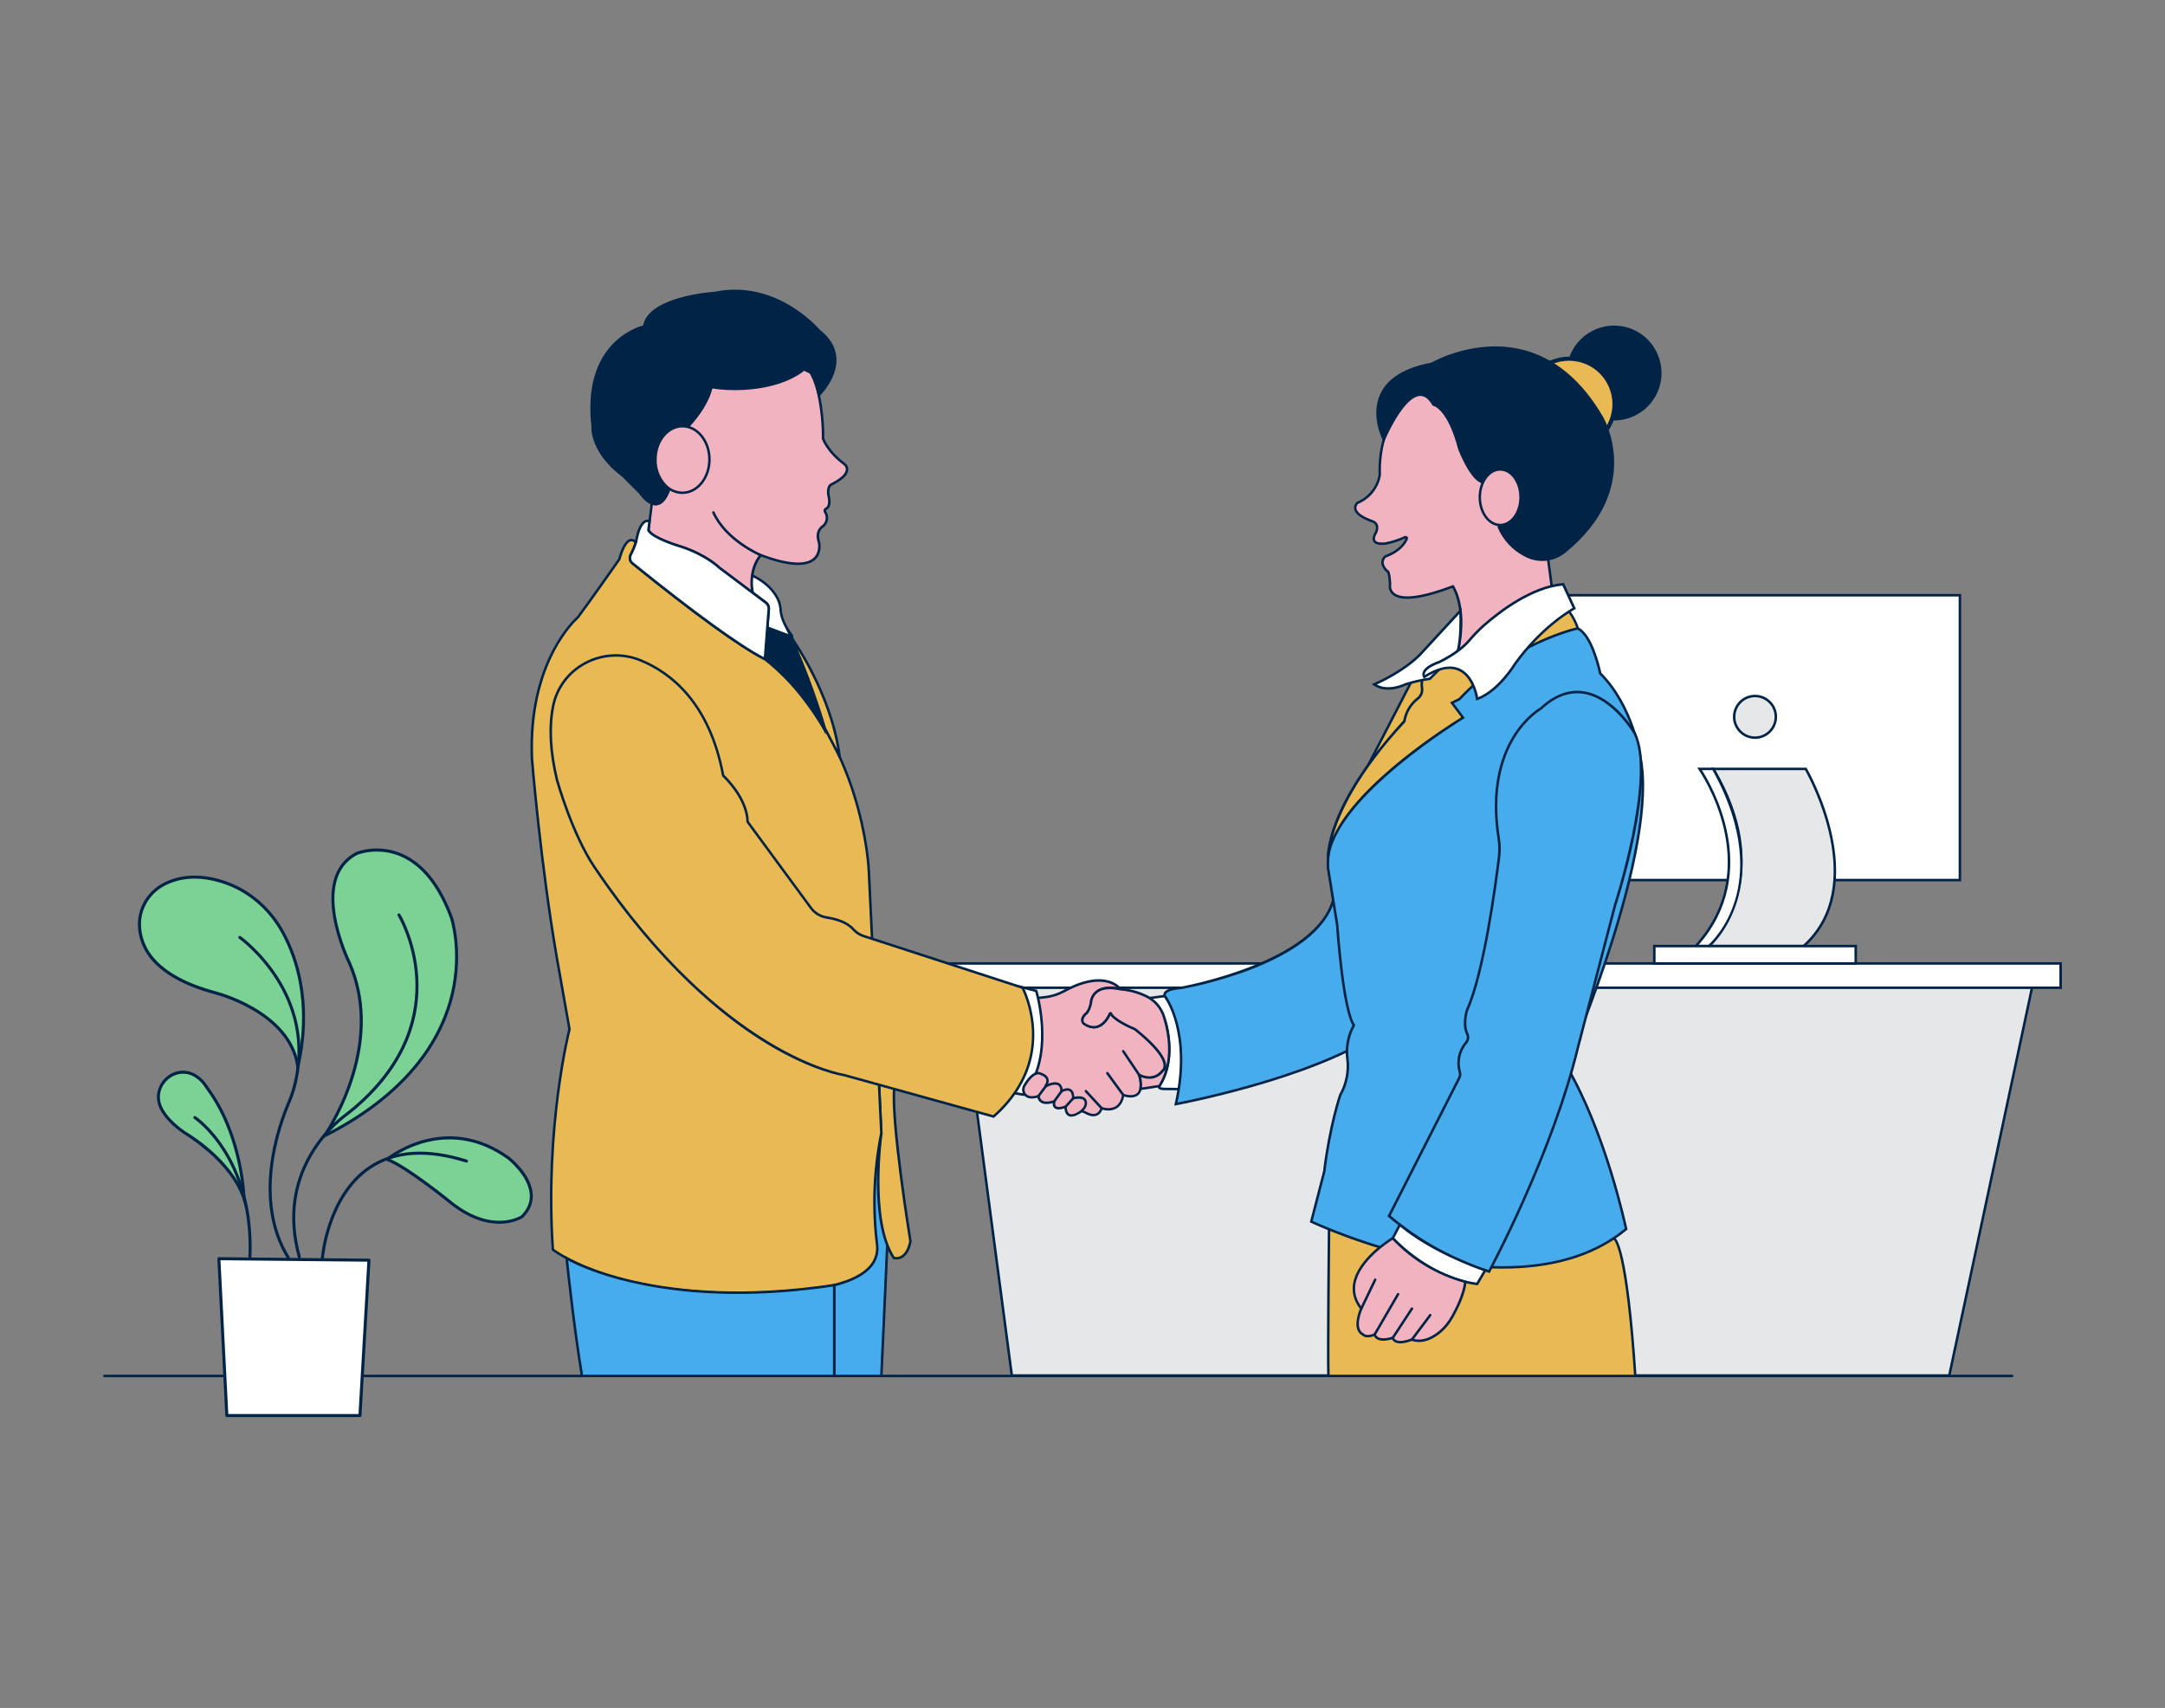 <?xml version="1.0" encoding="UTF-8"?>
<svg xmlns="http://www.w3.org/2000/svg" id="a" width="865.76" height="682.89" viewBox="0 0 865.76 682.89">
  <rect x="0" y="0" width="865.76" height="682.89" fill="#808080" stroke="none"/>
  <g>
    <circle cx="645.45" cy="149.14" r="18.16" fill="#002346"></circle>
    <path d="M627.34,143.51c3.1-9.99,13.76-15.59,23.75-12.48s15.59,13.76,12.48,23.75c-3.1,9.99-13.76,15.59-23.75,12.48-9.99-3.11-15.59-13.76-12.48-23.75Zm34.68,10.78c2.84-9.14-2.28-18.88-11.42-21.72-9.14-2.84-18.88,2.28-21.72,11.42s2.28,18.88,11.42,21.72c9.14,2.84,18.88-2.28,21.72-11.42Z" fill="#002346"></path>
  </g>
  <g>
    <circle cx="627.45" cy="161.58" r="18.16" transform="translate(203 651.11) rotate(-63.51)" fill="#e9b953"></circle>
    <path d="M609.34,155.95c3.1-9.99,13.76-15.59,23.75-12.48,9.99,3.11,15.59,13.76,12.48,23.75-3.11,9.99-13.76,15.59-23.75,12.48-9.99-3.11-15.59-13.76-12.48-23.75Zm34.68,10.78c2.84-9.14-2.28-18.88-11.42-21.72-9.14-2.84-18.88,2.28-21.72,11.42-2.84,9.14,2.28,18.88,11.42,21.72s18.88-2.28,21.72-11.42Z" fill="#002346"></path>
  </g>
  <g>
    <g opacity=".1">
      <path d="M626.81,186.44c-2.89,3.82-7.68,6-12.37,6.41-.67,.05-1.33,.07-2,.06,5.28-.89,10.24-3.12,14.41-6.47h-.04Z"></path>
    </g>
    <g opacity=".1">
      <path d="M626.87,197.73c-3.13,2.76-7.57,3.73-11.65,3.62,4-1,7.95-1.83,11.65-3.62Z"></path>
    </g>
    <g>
      <polygon points="383.49 390.07 404.62 549.97 779.48 549.97 813.61 390.07 383.49 390.07" fill="#e6e7e8"></polygon>
      <path d="M779.89,550.47H404.18l-21.26-160.9h431.31l-34.34,160.9Zm-374.83-1h374.02l33.92-158.9H384.06l21,158.9Z" fill="#002346"></path>
    </g>
    <g>
      <rect x="372.68" y="385.21" width="451.35" height="9.72" fill="#fff"></rect>
      <path d="M824.53,395.43H372.18v-10.72h452.35v10.72Zm-451.35-1h450.35v-8.72H373.18v8.72Z" fill="#002346"></path>
    </g>
    <g>
      <rect x="619.87" y="238" width="163.87" height="113.88" fill="#fff"></rect>
      <path d="M784.24,352.38h-164.87v-114.88h164.87v114.88Zm-163.87-1h162.87v-112.88h-162.87v112.88Z" fill="#002346"></path>
    </g>
    <g>
      <circle cx="701.81" cy="286.61" r="8.33" fill="#e6e7e8"></circle>
      <path d="M701.81,295.44c-4.87,0-8.83-3.96-8.83-8.83s3.96-8.83,8.83-8.83,8.83,3.96,8.83,8.83-3.96,8.83-8.83,8.83Zm0-16.66c-4.32,0-7.83,3.51-7.83,7.83s3.51,7.83,7.83,7.83,7.83-3.51,7.83-7.83-3.51-7.83-7.83-7.83Z" fill="#002346"></path>
    </g>
    <g>
      <path d="M685.12,307.44h37s26.93,45.83-.85,70.83h-37.84s28.1-26.39,1.69-70.83Z" fill="#e6e7e8"></path>
      <path d="M721.46,378.77h-39.29l.92-.86c.28-.26,27.49-26.65,1.6-70.21l-.45-.76h38.16l.15,.25c.27,.46,26.82,46.47-.95,71.46l-.14,.13Zm-36.87-1h36.48c25.88-23.53,2.8-66.18,.75-69.83h-35.83c22.99,39.43,3.04,64.92-1.4,69.83Z" fill="#002346"></path>
    </g>
    <g>
      <path d="M685.12,307.44h-5.47s27.63,38.88-1.5,70.83h5.25s28.13-23.61,1.72-70.83Z" fill="#fff"></path>
      <path d="M683.58,378.77h-6.56l.76-.84c28.52-31.28,1.74-69.82,1.46-70.2l-.56-.79h6.73l.14,.26c26.31,47.04-1.55,71.22-1.83,71.46l-.14,.12Zm-4.31-1h3.94c.98-.88,7.14-6.75,10.49-17.42,3.34-10.63,4.51-28.34-8.88-52.41h-4.24c3.65,5.66,24.32,40.62-1.31,69.83Z" fill="#002346"></path>
    </g>
    <g>
      <rect x="661.54" y="378.27" width="80.55" height="6.94" fill="#fff"></rect>
      <path d="M742.59,385.71h-81.55v-7.94h81.55v7.94Zm-80.55-1h79.55v-5.94h-79.55v5.94Z" fill="#002346"></path>
    </g>
    <g>
      <path d="M463.63,434.23c-.86,1.3,2.41,1.15,2.41,1.15l6.1,.07c5.18-22.66-6.34-37.21-6.34-37.21l-7,.92s8.26,2.13,8.76,19.76c0,0,.56,8.53-3.93,15.31Z" fill="#fff"></path>
      <path d="M472.54,435.96l-6.5-.08c-.71,.03-2.46,.02-2.93-.8-.11-.19-.24-.59,.11-1.12h0c3.79-5.72,3.91-12.72,3.87-14.53h0v-.49c-.5-16.97-8.32-19.27-8.4-19.29l-2.43-.65,9.77-1.28,.18,.22c.12,.15,11.61,15,6.44,37.63l-.09,.39Zm-6.52-1.07l5.72,.06c4.51-20.43-4.79-34.27-6.17-36.17l-5.04,.66c2.53,1.59,7.15,6.3,7.53,19.47h-.02c.14,1.44,.13,9.37-3.99,15.6h0c-.06,.08-.06,.12-.06,.12,.14,.14,1.13,.28,2.03,.25Z" fill="#002346"></path>
    </g>
    <g>
      <path d="M531.23,550.6c-.29-10,.24-59.12,.24-59.12l56.59-16.4,57.24,20s5,0,8.68,55.55" fill="#e9b953"></path>
      <path d="M653.48,550.66c-3.36-50.65-7.82-54.79-8.27-55.08l-.08-.03-57.09-19.95-56.08,16.25c-.05,4.56-.51,49.31-.24,58.73l-1,.03c-.29-9.9,.24-58.65,.24-59.14v-.37s57.1-16.55,57.1-16.55l57.36,20.04c1.18,.31,5.66,4.98,9.04,56l-1,.07Z" fill="#002346"></path>
    </g>
    <g>
      <polygon points="564.17 272.96 547.04 306.1 561.6 288.41 574.44 275.26 569.54 270.65 564.81 270.65 564.17 272.96" fill="#e9b953"></polygon>
      <path d="M544.44,310.05l19.27-37.28,.73-2.63h5.31l5.42,5.1-13.2,13.51-17.52,21.29Zm20.76-38.9l-.58,2.04-14.97,28.96,11.57-14.05,12.51-12.82-4.38-4.13h-4.15Z" fill="#002346"></path>
    </g>
    <g>
      <path d="M464.91,428.13c-3.92,5-9.4,1.66-9.4,1.66,.62,1.79,.82,3.71,.57,5.59-1,4.66-6.91,2.43-6.91,2.43-1.34,8-8.62,5.29-8.62,5.29-1.66,5-6.65,1.65-6.65,1.65l-23.25-9.13c10-17.45,4-36.56,4-36.56l3.15-.35c2.69-.29,5.3-1.11,7.68-2.41,15.89-8.75,21.94-1.41,21.94-1.41,.23,.19,.47,.38,.69,.58-11.83-2.58-11.87,5.54-11.87,5.54-.74,3.7-2.22,4.44-2.22,4.44-2.22,2.23-.74,3.71-.74,3.71,6.23,4.36,9.65-1.87,10.58-4,.04-.1,.16-.15,.26-.11,.05,.02,.09,.06,.11,.11,1.07,2.75,9.64,6.29,9.64,6.29,16.61,13.38,11.04,16.68,11.04,16.68Z" fill="#f2b3c1"></path>
      <path d="M437.25,446.34c-1.69,0-3.27-.96-3.57-1.15l-23.73-9.32,.28-.49c9.78-17.07,4.02-35.98,3.96-36.17l-.18-.57,3.74-.42c2.64-.29,5.17-1.08,7.5-2.35,16.06-8.84,22.3-1.6,22.55-1.29l.1,.07c.18,.15,.37,.3,.54,.46l1.36,1.23-1.79-.39c-4.15-.91-7.25-.58-9.2,.98-2.03,1.62-2.08,4.06-2.08,4.09-.7,3.55-2.03,4.6-2.41,4.83-1.73,1.77-.8,2.86-.69,2.97,1.74,1.21,3.45,1.63,4.99,1.2,2.65-.75,4.23-3.78,4.78-5.05,.07-.16,.2-.29,.37-.37,.17-.07,.36-.07,.53,0,.17,.07,.31,.21,.38,.38,.82,2.1,7.04,5.06,9.37,6.02l.12,.07c10.32,8.31,12.28,12.92,12.11,15.32-.09,1.29-.78,1.92-1.04,2.1-3.08,3.87-7.09,2.95-8.96,2.21,.39,1.54,.48,3.16,.27,4.74-.29,1.34-.94,2.28-1.96,2.83-1.73,.94-4.02,.47-5.06,.17-.49,2.27-1.52,3.88-3.07,4.78-2.13,1.23-4.61,.76-5.62,.48-.51,1.26-1.3,2.08-2.35,2.43-.41,.14-.84,.2-1.25,.2Zm-25.89-10.97l22.82,8.97s2.24,1.47,4.01,.87c.86-.29,1.5-1.06,1.9-2.26l.16-.48,.48,.18s2.97,1.07,5.27-.26c1.41-.82,2.32-2.38,2.7-4.65l.1-.59,.56,.21s2.94,1.08,4.8,.06c.76-.42,1.24-1.12,1.46-2.14,.23-1.76,.04-3.61-.55-5.33l-.45-1.29,1.17,.71c.21,.13,5.16,3.04,8.76-1.54l.13-.12s.6-.42,.66-1.44c.1-1.77-1.3-6-11.69-14.39-1.09-.45-7.79-3.32-9.55-5.99-.78,1.59-2.46,4.31-5.17,5.07-1.84,.52-3.83,.05-5.89-1.4-.08-.07-1.86-1.91,.67-4.46l.13-.09s1.29-.75,1.96-4.1c0-.02,.03-2.83,2.42-4.74,1.89-1.52,4.67-2.02,8.26-1.5-1.93-1.51-8.21-4.83-20.72,2.06-2.45,1.33-5.09,2.17-7.86,2.47l-2.57,.29c.88,3.3,4.74,20.27-3.92,35.88Zm32.96-30.02s0,0,0,.01c0,0,0,0,0-.01Z" fill="#002346"></path>
    </g>
    <g>
      <path d="M463.63,434.23l-7.51,1.15c.25-1.88,.05-3.8-.57-5.59,0,0,5.48,3.33,9.4-1.66,0,0,5.57-3.32-11.06-16.62,0,0-8.57-3.54-9.64-6.29-.04-.1-.16-.15-.26-.11-.05,.02-.09,.06-.11,.11-.92,2.08-4.34,8.32-10.58,4,0,0-1.48-1.48,.74-3.71,0,0,1.48-.74,2.22-4.44,0,0,0-8.12,11.87-5.54h0c3.68,.29,7.26,1.29,10.56,2.94,3.23,1.65,5.66,4.54,6.74,8,2,6.25,4.32,17.98-1.8,27.76Z" fill="#f2b3c1"></path>
      <path d="M455.55,435.96l.09-.65c.24-1.8,.05-3.65-.55-5.36l-.45-1.29,1.17,.7c.21,.13,5.16,3.04,8.76-1.54l.14-.12s.6-.4,.65-1.45c.09-1.77-1.31-5.99-11.71-14.32-1.08-.45-7.8-3.33-9.56-5.99-.78,1.58-2.47,4.29-5.18,5.05-1.84,.51-3.82,.06-5.88-1.37-.09-.08-1.87-1.91,.67-4.46l.13-.09s1.29-.75,1.96-4.1c0-.02,.02-2.82,2.4-4.74,2.19-1.76,5.57-2.16,10.06-1.19,3.69,.29,7.31,1.29,10.68,2.98,3.33,1.7,5.88,4.72,6.99,8.29,1.99,6.23,4.4,18.17-1.85,28.17l-.12,.19-8.38,1.28Zm.79-5.26c.33,1.33,.45,2.73,.34,4.1l6.66-1.02c1.23-2.01,2.11-4.11,2.7-6.22-.25,.52-.58,.81-.74,.93-3.08,3.87-7.09,2.94-8.96,2.21Zm-12.27-26.09c.27,0,.53,.16,.64,.43,.82,2.1,7.04,5.06,9.37,6.02l.12,.07c10.33,8.26,12.3,12.85,12.13,15.25,0,0,0,.02,0,.03,1.77-7.6,.09-15.24-1.37-19.78-1.03-3.32-3.4-6.13-6.5-7.71-3.25-1.63-6.74-2.6-10.38-2.89-4.24-.92-7.34-.59-9.29,.97-2.01,1.61-2.05,4.05-2.05,4.08-.7,3.55-2.03,4.6-2.41,4.83-1.73,1.77-.8,2.86-.69,2.97,1.74,1.19,3.44,1.61,4.98,1.17,2.65-.75,4.23-3.77,4.79-5.03,.07-.16,.2-.29,.37-.36,.09-.04,.17-.05,.26-.05Zm.27,.8s0,0,0,.01c0,0,0,0,0-.01Z" fill="#002346"></path>
    </g>
    <g>
      <path d="M409.19,437.67l-4.45-.74c13.64-20.28,3.91-41.54,3.51-42.32l6.12,1.59s8.12,26.19-5.18,41.47Z" fill="#fff"></path>
      <path d="M409.39,438.21l-5.49-.91,.43-.64c13.75-20.45,3.59-41.61,3.48-41.81l-.51-.99,7.47,1.94,.08,.27c.08,.26,8.05,26.63-5.28,41.95l-.18,.21Zm-3.8-1.65l3.41,.57c12.01-14.11,5.76-37.75,4.98-40.52l-4.85-1.26c1.81,4.4,8.26,23.01-3.54,41.21Z" fill="#002346"></path>
    </g>
    <g>
      <polyline points="352.43 550.5 354.81 497.77 357.62 495.23 352.9 453.23 333.6 513.83 333.6 549.94" fill="#46acec"></polyline>
      <polygon points="352.93 550.52 351.93 550.48 354.32 497.54 357.1 495.03 352.67 455.62 334.1 513.91 334.1 549.94 333.1 549.94 333.13 513.68 353.14 450.84 358.15 495.43 355.3 498 352.93 550.52" fill="#002346"></polygon>
    </g>
    <g>
      <path d="M352.43,453.07s-5,34.92,5,49.88c0,0,5,1.66,6.65-6.65,0,0-7.9-48.57-6.44-61.69l-6.16-1.66,.95,20.12Z" fill="#e9b953"></path>
      <path d="M358.46,503.59c-.69,0-1.15-.15-1.19-.16l-.16-.05-.1-.14c-9.9-14.81-5.37-48.18-5.09-50.18l-.98-20.76,7.24,1.95-.05,.43c-1.44,12.9,6.36,61.07,6.44,61.55v.09s0,.09,0,.09c-.65,3.29-1.9,5.48-3.7,6.53-.89,.52-1.75,.65-2.41,.65Zm-.72-1.07c.39,.08,1.48,.22,2.64-.46,1.52-.9,2.59-2.84,3.19-5.77-.48-2.97-7.71-47.87-6.47-61.31l-5.09-1.37,.92,19.48v.05c-.06,.35-4.83,34.66,4.81,49.37Z" fill="#002346"></path>
    </g>
    <g>
      <path d="M306.82,251.24l.59-7.68c.08-1.03-.37-2.02-1.2-2.64l-5.32-4-1.32-7.38c6.94,3,10.08,7.13,11.48,10,.67,1.42,1.05,2.96,1.12,4.53,.3,4.07,3,8.16,4.48,10.05,.11,.15,.07,.35-.07,.46-.09,.07-.21,.08-.32,.04-3.63-1.55-9.44-3.38-9.44-3.38Z" fill="#fff"></path>
      <path d="M316.39,255.14c-.1,0-.21-.02-.31-.06-3.58-1.53-9.35-3.35-9.4-3.37l-.38-.12,.62-8.08c.07-.86-.31-1.68-1-2.2l-5.48-4.12-1.52-8.49,.85,.37c7.05,3.05,10.27,7.25,11.73,10.24,.7,1.5,1.09,3.08,1.17,4.73,.32,4.28,3.43,8.56,4.37,9.76,.28,.38,.2,.9-.17,1.17-.15,.1-.32,.16-.49,.16Zm-9.03-4.26c1.27,.41,5.46,1.78,8.52,3.03-1.25-1.7-3.89-5.72-4.19-9.81-.07-1.52-.43-2.99-1.07-4.36-1.32-2.71-4.19-6.48-10.37-9.37l1.12,6.25,5.16,3.88c.97,.72,1.49,1.87,1.4,3.08l-.56,7.29Z" fill="#002346"></path>
    </g>
    <g>
      <path d="M332.48,193.7s-2.08,.72-1,5.34c0,0,.78,3.5-1.2,4.42-.42,.19-.6,.68-.41,1.1,.01,.03,.03,.05,.04,.08,1.23,1.81,.92,4.25-.73,5.69,0,0-3.33,1.66-1.66,6.65,0,0,3.33,15-23.28,5,0,0-5,5-3.32,15l-13.31-10s-5-5-15-8.31c0,0-11.63-3.33-13.3-6.65l.45-3.61,.87-6.85v-.3c2.45,1,5.34,0,7.5-7.35-2.54-2.77-3.91-6.41-3.84-10.16,0-7.35,4.84-13.29,10.81-13.29,19.42-21.44,4.85-33.16-1.55-36.9-.32-.2-.42-.61-.23-.93,.13-.21,.37-.34,.62-.33,4.4,.2,12.74,.89,18.62,3.23,0,0,9.05,4.53,15,4.25h.44l.61-.08c1.66-.24,3.35,.29,4.58,1.43h0l.69,.62,.46,.41,.74,.65,1,.86c.31,.24,.62,.5,.93,.75l.66,.52c.51,.4,1.02,.78,1.53,1.14l.71,.51c.25,.17,.5,.34,.76,.49s.48,.32,.72,.46,.72,.42,1.06,.59c.38,.2,.77,.38,1.17,.54,.16,.07,.32,.13,.48,.18h0v.07c.35,.51,2,3.15,3.28,9,1.21,5.75,1.79,11.61,1.74,17.49,0,0,1.67,5,8.32,10,.03-.02,5.01,3.3-4.96,8.29Z" fill="#f2b3c1"></path>
      <path d="M301.61,238.11l-14.29-10.74c-.1-.09-5.1-5.01-14.86-8.24-.46-.13-11.84-3.42-13.58-6.9l-.07-.13,1.34-10.61v-.97s.67,.28,.67,.28c.96,.39,1.82,.39,2.64,0,1.62-.78,3-3.05,4.13-6.76-2.52-2.84-3.86-6.49-3.78-10.29,0-7.5,4.95-13.62,11.08-13.77,7.17-7.96,10.29-15.33,9.28-21.9-1.14-7.41-7.29-12.01-10.85-14.09-.27-.17-.46-.42-.54-.73s-.03-.62,.14-.89c.22-.37,.63-.58,1.06-.56,4.46,.2,12.83,.9,18.78,3.26,.13,.06,9.05,4.5,14.8,4.22h.46s.55-.08,.55-.08c1.81-.26,3.63,.31,4.98,1.56l2.88,2.53c.19,.15,.4,.32,.61,.49l.97,.77c.5,.4,1,.77,1.51,1.12l.71,.51c.23,.16,.47,.32,.72,.46,.15,.08,.28,.17,.41,.26,.1,.07,.2,.14,.31,.2,.26,.15,.71,.41,1.03,.57,.37,.19,.75,.37,1.13,.52,.15,.07,.3,.12,.44,.17l.35,.11v.28c.48,.74,2.05,3.46,3.27,9.04,1.21,5.75,1.8,11.64,1.75,17.51,.24,.62,2.11,5.16,8.09,9.67,.35,.2,1.52,1.17,1.5,2.73-.03,2.11-2.22,4.27-6.5,6.42l-.05,.02c-.07,.03-1.62,.78-.69,4.77,.04,.16,.84,3.9-1.47,4.98-.09,.04-.15,.11-.18,.19s-.03,.18,0,.26c1.37,2.02,1.02,4.74-.81,6.35l-.1,.07c-.12,.06-2.92,1.56-1.41,6.05,.05,.23,.94,4.41-2.11,7.06-3.56,3.09-10.8,2.65-21.49-1.33-.9,1.08-4.4,5.9-2.98,14.34l.2,1.21Zm-41.79-26.19c1.5,2.54,9.8,5.38,12.93,6.27,10.02,3.31,15,8.23,15.21,8.43l12.3,9.24c-1.14-9.34,3.43-14.04,3.63-14.24l.22-.22,.3,.11c13.08,4.91,18.53,3.6,20.81,1.63,2.61-2.26,1.83-6.03,1.82-6.07-1.64-4.88,1.35-6.87,1.85-7.16,1.42-1.28,1.69-3.42,.61-5.01l-.08-.16c-.15-.32-.16-.68-.03-1.01,.12-.33,.37-.59,.69-.74,1.57-.73,.93-3.83,.92-3.87-1.1-4.69,.94-5.75,1.28-5.89,4.82-2.41,5.89-4.31,5.94-5.48,.04-.88-.5-1.5-.81-1.77l-.26-.2c-6.7-5.03-8.42-10.03-8.49-10.24l-.03-.08v-.08c.05-5.83-.53-11.68-1.73-17.38-1.23-5.64-2.8-8.22-3.17-8.78-.1-.04-.2-.08-.3-.12-.4-.16-.81-.35-1.2-.56-.33-.16-.8-.44-1.05-.59-.15-.09-.26-.16-.38-.24-.11-.08-.23-.16-.36-.23-.27-.16-.53-.33-.79-.51l-.72-.52c-.52-.36-1.03-.75-1.55-1.15l-.98-.78c-.2-.17-.41-.33-.61-.49l-2.92-2.56c-1.14-1.05-2.66-1.52-4.18-1.31l-.62,.08h-.5c-5.99,.25-14.85-4.11-15.22-4.3-5.78-2.3-14.02-2.98-18.42-3.18-.07,0-.14,.03-.17,.09-.05,.08-.01,.21,.06,.26,3.71,2.17,10.12,6.97,11.32,14.78,1.07,6.92-2.18,14.61-9.66,22.87l-.15,.16h-.22c-5.69,0-10.32,5.74-10.32,12.8-.07,3.66,1.25,7.14,3.71,9.83l.19,.2-.08,.27c-1.22,4.14-2.81,6.71-4.72,7.63-.88,.42-1.82,.51-2.81,.24l-1.26,10Z" fill="#002346"></path>
    </g>
    <path d="M310.86,138.83s.94,.94,2.37,2.24c-1.23-1.14-2.92-1.67-4.58-1.43,.79-.11,1.54-.39,2.21-.81Z" fill="#f9b499"></path>
    <g>
      <path d="M350.77,497.96c1.66,18.29-36.58,18.29-36.58,18.29-66.51,5-93.11-16.63-93.11-16.63-3.32-49.87,6.65-88.12,6.65-88.12l-5-28.26c-6.65-38.24-10-79.81-10-79.81-1.66-39.9,18.29-56.53,18.29-56.53,5-6.65,16.62-23.27,16.62-23.27,3.33-11.64,6.65-6.65,6.65-6.65-.56,1.66-1.25,3.27-2.06,4.82-.63,1.14-.36,2.57,.65,3.39,7.93,6.47,38.56,31.14,53,38.34,39.9,31.59,41.56,84.79,41.56,84.79l5,104.75c-2.99,14.77-3.55,29.94-1.67,44.89Z" fill="#e9b953"></path>
      <path d="M294.98,517.49c-52.05,0-73.97-17.29-74.21-17.48l-.17-.14v-.22c-3.22-48.09,6.05-85.88,6.62-88.17l-4.98-28.15c-6.58-37.83-9.97-79.44-10.01-79.86-1.61-38.76,17.33-55.96,18.42-56.91,4.79-6.38,15.71-21.98,16.53-23.14,1.46-5.07,3.09-7.68,4.97-7.97,1.54-.23,2.51,1.2,2.55,1.26l.14,.21-.08,.23c-.57,1.67-1.27,3.32-2.09,4.89-.52,.94-.3,2.1,.52,2.77,6.26,5.11,38.24,30.97,52.91,38.28l.09,.06c39.62,31.37,41.73,84.63,41.75,85.17l5,104.8v.06c-2.99,14.75-3.55,29.8-1.68,44.73v.02c.31,3.44-.72,6.5-3.08,9.08-8.81,9.64-32.97,9.75-33.99,9.75-6.81,.51-13.22,.74-19.21,.74Zm-73.41-18.13c2.38,1.79,29.78,21.12,92.59,16.39,.28,0,24.78-.11,33.29-9.43,2.16-2.37,3.11-5.16,2.83-8.31-1.89-15.02-1.33-30.15,1.66-44.98l-5-104.69c-.02-.54-2.12-53.31-41.33-84.39-14.41-7.2-44.24-31.19-53.05-38.38-1.2-.98-1.52-2.67-.77-4.02,.74-1.43,1.4-2.94,1.93-4.48-.24-.27-.77-.74-1.42-.64-.82,.13-2.44,1.26-4.18,7.34l-.07,.15c-.12,.17-11.68,16.7-16.63,23.28l-.08,.08c-.2,.17-19.74,16.96-18.11,56.13,.03,.4,3.42,41.97,9.99,79.75l5.02,28.37-.03,.11c-.1,.38-9.88,38.63-6.65,87.74Z" fill="#002346"></path>
    </g>
    <g>
      <path d="M406.12,436.51c-2.5,3.67-5.47,7.01-8.83,9.91l-59.82-16.59s-48.22-6.65-99.76-83.13c-9.08-13.47-15-34.91-15-34.91-3-12.47-3-22.1-1.53-29.46,3.13-15.72,20.19-24.4,35-18.29,12.71,5.22,27.67,17.49,33,46.08,0,0,9.56,8.7,9.78,18.48l25.27,34.36c1.52,2.09,3.8,3.48,6.35,3.89,3.31,.5,8,1.73,10.64,4.73,1.13,1.27,2.59,2.21,4.21,2.72l63.46,20.62h0c.48,.76,10.89,21.31-2.77,41.59Z" fill="#e9b953"></path>
      <path d="M397.42,446.97l-.26-.07-59.82-16.59c-.06,0-12.3-1.79-30.68-12.94-16.92-10.26-42.69-30.81-69.36-70.39-9.02-13.38-15.01-34.84-15.07-35.06-2.71-11.26-3.23-21.24-1.54-29.69,1.49-7.48,6.25-13.86,13.06-17.51,7.02-3.76,15.27-4.18,22.62-1.14,12.15,4.99,27.77,17.07,33.27,46.29,1.18,1.1,9.51,9.25,9.81,18.56l25.18,34.23c1.45,1.99,3.59,3.3,6.03,3.69,3.49,.53,8.22,1.8,10.94,4.89,1.07,1.2,2.45,2.09,3.98,2.57l63.64,20.68,.1,.15c.12,.2,11.26,21.29-2.78,42.14h0c-2.52,3.71-5.52,7.08-8.92,10.01l-.2,.17Zm-151.15-184.4c-4.15,0-8.28,1.02-12.04,3.03-6.55,3.5-11.12,9.64-12.55,16.83-1.66,8.3-1.15,18.14,1.53,29.25,.05,.2,6,21.5,14.93,34.75,50.83,75.42,98.93,82.85,99.41,82.91l59.63,16.53c3.25-2.83,6.12-6.07,8.54-9.64h0c13.09-19.43,3.8-39.01,2.84-40.9l-63.27-20.56c-1.71-.54-3.24-1.53-4.43-2.86-2.52-2.87-7.02-4.07-10.34-4.57-2.7-.43-5.07-1.88-6.68-4.09l-25.36-34.49v-.16c-.22-9.45-9.53-18.04-9.62-18.12l-.12-.11-.03-.17c-5.39-28.89-20.75-40.8-32.7-45.71-3.13-1.29-6.43-1.93-9.72-1.93Z" fill="#002346"></path>
    </g>
    <g>
      <path d="M306.02,263.32l1.16-12.27,9.37,3.56s12.1,27.8,12.93,36.77c0,0-8.71-16.15-23.46-28.06Z" fill="#002346"></path>
      <path d="M330.21,293.76l-1.16-2.16c-.09-.16-8.84-16.2-23.33-27.9l-.21-.17,1.25-13.19,10.18,3.87,.08,.19c.5,1.14,12.15,27.98,12.97,36.92l.23,2.44Zm-23.66-30.67c11.22,9.12,19,20.78,22,25.69-2.22-10.14-11.39-31.53-12.37-33.79l-8.56-3.25-1.07,11.35Z" fill="#002346"></path>
    </g>
    <g>
      <path d="M316.25,254.63s16.13,21.88,19.5,47.81l-5.91-11.28c-3.73-12.46-8.27-24.66-13.59-36.53Z" fill="#e9b953"></path>
      <path d="M336.61,305.15l-7.21-13.76c-3.74-12.48-8.31-24.75-13.6-36.56l-1.91-4.25,2.77,3.75c.16,.22,16.25,22.28,19.59,48.04l.36,2.78Zm-17.58-45.42c4.34,10.2,8.13,20.69,11.29,31.28l4.5,8.57c-2.9-17.23-11.19-32.43-15.79-39.86Z" fill="#002346"></path>
    </g>
    <g>
      <path d="M333.6,550.53v-36.7c-72,10.89-107-10.74-107-10.74,0,0,2.81,27.12,6.14,47.08" fill="#46acec"></path>
      <path d="M334.1,550.53h-1v-36.12c-14.13,2.11-26.86,2.95-38.18,2.95-40.66,0-63.17-10.91-67.72-13.36,.53,5.01,3.1,28.48,6.03,46.09l-.99,.16c-3.29-19.75-6.12-46.84-6.14-47.11l-.1-1.01,.86,.53c.35,.21,35.71,21.4,106.66,10.67l.57-.09v37.28Z" fill="#002346"></path>
    </g>
    <g>
      <path d="M433,443.67l-.92,.88c-6.32,4.21-5.95-2.06-5.95-2.06-5.94,2.15-4.55-2.14-4.55-2.14-6.32,2.1-6.32-2.1-6.32-2.1-3.15,1.05-4.72,.27-5.5-.78-.74-1.1-.74-2.53,0-3.63,1.26-2.12,4.17-5.99,6.67-4.39,0,0,4.1,1.16,1.71,4.69,0,.06,0,.16,.1,.13,1.26-.66,6.26-2.87,6.26,2.02,0,0,4.68-2.81,4.68,2.81,0,0,5.06-1.43,5.06,1.97-.04,.99-.49,1.93-1.23,2.59Z" fill="#f2b3c1"></path>
      <path d="M428.45,446.5c-.48,0-.91-.11-1.29-.32-1.15-.66-1.44-2.12-1.51-3-1.97,.62-3.31,.55-4.09-.2-.57-.55-.65-1.33-.61-1.92-2.15,.59-3.79,.49-4.89-.31-.77-.56-1.08-1.32-1.21-1.86-3.15,.89-4.72-.1-5.49-1.13-.87-1.29-.87-2.93-.01-4.2,.76-1.28,2.8-4.35,5.12-4.9,.77-.18,1.5-.07,2.17,.34,.37,.12,2.05,.73,2.58,2.19,.24,.66,.21,1.37-.09,2.13,1.25-.49,3.15-.99,4.47-.19,.76,.46,1.21,1.26,1.34,2.4,.8-.34,2.14-.71,3.22-.1,.88,.5,1.38,1.53,1.48,3.06,.99-.19,2.95-.42,4.12,.47,.63,.48,.95,1.19,.95,2.11-.05,1.14-.55,2.21-1.38,2.95l-.92,.88c-1.59,1.06-2.91,1.59-3.97,1.59Zm-1.79-4.72l-.04,.74c-.03,.59,.09,2.26,1.04,2.8,.84,.48,2.28,.07,4.15-1.17l.87-.84c.64-.57,1.03-1.39,1.06-2.25,0-.58-.18-1.02-.56-1.3-.99-.75-3.13-.38-3.87-.17l-.62,.17v-.65c0-1.49-.34-2.44-1-2.82-.93-.53-2.43,.13-2.93,.43l-.74,.44v-.87c0-1.17-.31-1.95-.91-2.32-1.09-.66-3.18-.02-4.63,.74l-.26,.14-.31-.17c-.24-.17-.24-.44-.24-.53v-.15l.08-.12c.61-.9,.8-1.69,.57-2.34-.41-1.13-1.98-1.6-2-1.6l-.13-.06c-.45-.29-.93-.37-1.47-.25-1.59,.38-3.38,2.56-4.52,4.47-.64,.96-.64,2.17-.01,3.1,.88,1.18,2.55,1.39,4.94,.59l.65-.22v.68s.02,1.08,.9,1.7c.95,.68,2.6,.65,4.77-.07l.92-.3-.29,.92s-.37,1.21,.21,1.76c.54,.52,1.85,.43,3.71-.24l.7-.25Z" fill="#002346"></path>
    </g>
    <g>
      <path d="M533.25,359.53c-6.67,25.93-60.78,35.43-60.78,35.43-8.19,.63-6.67,3.28-6.67,3.28,0,0,11,14,4.41,43.22,0,0,52-9.57,79.7-27.49" fill="#46acec"></path>
      <path d="M469.56,442.09l.17-.74c6.46-28.66-4.21-42.66-4.32-42.8-.19-.33-.36-.96,0-1.63,.7-1.33,3.07-2.16,7.03-2.46,.49-.09,53.82-9.74,60.33-35.06l.97,.25c-6.67,25.94-58.96,35.41-61.18,35.8-4.94,.38-6.03,1.48-6.27,1.94-.18,.34-.05,.6-.05,.6,.07,.08,10.84,14.22,4.63,42.83,6.46-1.26,53.27-10.78,78.78-27.28l.54,.84c-27.47,17.77-79.36,27.47-79.88,27.56l-.74,.14Z" fill="#002346"></path>
    </g>
    <g>
      <path d="M583.61,266.95s-54.07,45.18-52.58,80l3.7,23s2.22,33.33,6.66,40c-2.31,4.13-3.21,8.9-2.56,13.59,.6,4.95-.41,9.96-2.88,14.29,0,0-4.18,12.08-6.41,30.6l-5.18,20s82.21,39.25,125.91,3c0,0-7.93-38.29-24-65.44,0,0,37.51-85.77,29.62-123.49,0,0-2.69-19.94-16-33.27,0,0-3.07-15.12-8.94-17.93l-17-2.81-30.34,18.46Z" fill="#46acec"></path>
      <path d="M600.94,507.25c-10.66,0-21.06-1.4-30.11-3.24-25.78-5.23-46.48-15.03-46.68-15.13l-.37-.18,5.28-20.4c2.2-18.29,6.38-30.52,6.42-30.64,2.44-4.29,3.44-9.26,2.86-14.07-.65-4.66,.23-9.49,2.48-13.63-4.35-7.23-6.49-38.63-6.58-39.98l-3.69-22.95c-1.49-34.72,52.21-80.01,52.75-80.46l.06-.04,30.5-18.56,17.32,2.88c5.78,2.77,8.83,16.46,9.18,18.13,13.19,13.3,16.01,33.25,16.04,33.45,7.62,36.44-27.39,118.5-29.56,123.52,15.84,26.9,23.85,64.99,23.93,65.37l.06,.29-.23,.19c-14.1,11.7-32.23,15.44-49.65,15.44Zm-75.99-19.1c2.9,1.34,22.33,10.06,46.1,14.88,23.54,4.78,56.26,6.59,78.67-11.8-.78-3.62-8.77-39.47-23.88-64.99l-.13-.22,.1-.23c.37-.86,37.36-86.06,29.59-123.19-.03-.23-2.83-19.97-15.86-33.02l-.11-.11-.03-.15c-.03-.15-3.06-14.8-8.6-17.55l-16.74-2.77-30.15,18.34c-1.49,1.25-53.82,45.71-52.37,79.57l3.69,22.94c.03,.38,2.27,33.32,6.58,39.8l.17,.25-.15,.27c-2.24,4.01-3.13,8.73-2.5,13.28,.61,5.03-.43,10.21-2.94,14.61,0,.04-4.15,12.17-6.35,30.41l-5.09,19.66Z" fill="#002346"></path>
    </g>
    <path d="M627.46,244.49c1.52,2.05,2.7,4.33,3.5,6.75,0,0-25.87,5.34-47.35,28.3l-3,1.48,4.44,5.93s-51.75,31.26-54,56.37c0,0-1.12-20.87,30.53-54.91,.56-3.61,2.48-6.87,5.37-9.11,1.24-.94,1.89-2.46,1.71-4-.32-2.53-.15-6.35,3.08-8.81l13.38-2.5,34-20.74,8.34,1.24Z" fill="#e9b953"></path>
    <g>
      <path d="M627.46,244.49c1.52,2.05,2.7,4.33,3.5,6.75,0,0-25.87,5.34-47.35,28.3l-3,1.48,4.44,5.93s-51.75,31.26-54,56.37c0,0-1.12-20.87,30.53-54.91,.56-3.61,2.48-6.87,5.37-9.11,1.24-.94,1.89-2.46,1.71-4-.32-2.53-.15-6.35,3.08-8.81l13.38-2.5,34-20.74,8.34,1.24Z" fill="#e9b953"></path>
      <path d="M531.55,343.37l-1-.02c-.05-.86-.77-21.42,30.56-55.17,.62-3.69,2.58-6.98,5.53-9.28,1.1-.83,1.68-2.19,1.52-3.55-.36-2.81-.08-6.71,3.27-9.26l.09-.07,13.41-2.5,34.08-20.79,8.72,1.3,.12,.17c1.55,2.1,2.75,4.42,3.57,6.89l.18,.53-.55,.11c-.26,.05-25.97,5.58-47.09,28.15l-.14,.11-2.46,1.21,4.41,5.89-.47,.29c-.52,.31-51.56,31.42-53.76,55.99Zm40.4-76.41c-2.88,2.27-3.11,5.75-2.79,8.28,.2,1.71-.53,3.42-1.9,4.46-2.79,2.17-4.63,5.29-5.18,8.79l-.02,.15-.1,.11c-19.32,20.78-26.37,36.72-28.94,45.85,10-21.89,46.44-44.8,51.31-47.8l-4.47-5.97,3.46-1.71c19.6-20.92,43.12-27.31,47-28.25-.75-2.12-1.8-4.11-3.13-5.92l-7.95-1.18-33.92,20.69-13.35,2.5Z" fill="#002346"></path>
    </g>
    <g>
      <path d="M564.36,158.07s-13.34,9.63-12.6,31.85c-.87,4.98-4.22,9.17-8.88,11.11,0,0-4.45,3.7,5.92,7.41,0,0,3,.74,1.48,4.44,0,0-3.7,5.19,3.71,4.45,2.72-.53,5.36-1.38,7.88-2.52,.41-.19,.84,.2,.67,.62-.69,1.68-2.73,4.94-8.55,7.06,0,0-3,2.22,.74,5.93,0,0,.82-.74,1.15,5.18,0,0-2.65,11.4,25.13,.88,0,0,5.82,8.6,2,25.71l22.89-11.78,14.6-14.05-1.38-10.36-4.44-54.07-40.74-14.81-9.58,2.96Z" fill="#f2b3c1"></path>
      <path d="M582.3,261.1l.23-1.03c3.32-14.85-.76-23.28-1.73-25-12.54,4.71-20.6,5.61-23.96,2.68-1.83-1.6-1.54-3.76-1.46-4.2-.17-2.97-.46-4.09-.62-4.51l-.05,.04-.33-.33c-1.43-1.42-2.11-2.83-2.01-4.17,.11-1.59,1.28-2.47,1.33-2.5l.12-.07c5.61-2.04,7.58-5.12,8.26-6.78-2.56,1.18-5.25,2.04-8,2.58-2.68,.27-4.27-.15-4.93-1.28-.86-1.48,.45-3.53,.69-3.89,.44-1.09,.49-1.99,.16-2.66-.41-.83-1.31-1.07-1.32-1.07-4.44-1.58-6.84-3.39-7.2-5.38-.3-1.71,1.03-2.83,1.08-2.88l.13-.08c4.52-1.88,7.72-5.88,8.58-10.69-.72-22.19,12.67-32.12,12.81-32.21l.14-.07,9.74-3.01,41.19,14.97,4.47,54.38,1.41,10.58-14.9,14.31-23.82,12.26Zm-1.1-27.23l.22,.32c.24,.35,5.67,8.63,2.29,25.07l21.9-11.27,14.37-13.83-1.35-10.11-4.42-53.78-40.29-14.65-9.34,2.89c-.97,.75-13.03,10.48-12.34,31.39v.05s0,.05,0,.05c-.9,5.14-4.29,9.42-9.1,11.45-.19,.18-.88,.92-.69,1.92,.2,1.11,1.5,2.81,6.51,4.6h0s1.28,.33,1.91,1.56c.48,.95,.44,2.14-.14,3.53l-.05,.1c-.36,.5-1.18,2.01-.67,2.88,.43,.74,1.79,1.01,3.93,.8,2.63-.51,5.24-1.35,7.72-2.48,.38-.17,.81-.1,1.1,.19,.29,.28,.37,.69,.22,1.06-.74,1.8-2.85,5.13-8.75,7.3-.18,.16-.82,.78-.89,1.76-.07,1,.46,2.08,1.56,3.22,.05,0,.1,.02,.16,.04,.33,.13,1.01,.42,1.3,5.62v.07s-.01,.07-.01,.07c-.02,.08-.42,1.96,1.14,3.32,2.13,1.85,7.91,2.83,23.33-3.01l.36-.14Z" fill="#002346"></path>
    </g>
    <g>
      <path d="M593.04,192.83c-4.64-.8-9.43-13.28-9.43-13.28-4.44-17-10.37-17.77-10.37-17.77-8.14-14.08-19.85,13.91-19.85,13.91,0,0-12.74-24.28,19.11-30.21,0,0,41.48-24.44,68.14,21.48,0,0,16.76,27.87-15,53.63-4.41,3.59-10.53,4.2-15.56,1.54-4.77-2.4-8.55-6.4-10.68-11.3l.51-12v-5l-6.87-1" fill="#002346"></path>
      <path d="M616.7,224.28c-2.34,0-4.69-.56-6.85-1.7-4.86-2.45-8.73-6.55-10.9-11.54l-.05-.11,.51-12.12v-4.55s-6.46-.94-6.46-.94c-4.86-.84-9.61-13.07-9.81-13.59-4.28-16.38-9.92-17.44-9.97-17.45l-.24-.04-.13-.21c-1.49-2.57-3.19-3.82-5.03-3.7-6.68,.43-13.85,17.38-13.92,17.55l-.41,.98-.49-.94c-.21-.4-5.1-9.92-.87-18.64,3-6.19,9.81-10.32,20.25-12.27,1.3-.74,18.22-9.98,36.92-5.08,12.73,3.33,23.44,12.35,31.82,26.79,.17,.28,16.61,28.53-15.12,54.27-2.68,2.18-5.95,3.3-9.25,3.3Zm-16.8-13.54c2.09,4.73,5.78,8.62,10.4,10.95,4.87,2.57,10.76,1.99,15.02-1.48,31.04-25.17,15.05-52.71,14.89-52.98-8.25-14.2-18.74-23.06-31.2-26.33-18.96-4.97-36.08,4.92-36.25,5.02l-.16,.06c-10.15,1.89-16.75,5.84-19.61,11.74-3.25,6.7-.71,14.12,.4,16.75,1.72-3.82,7.98-16.73,14.33-17.14,2.21-.14,4.18,1.21,5.85,4.01,1.24,.35,6.52,2.73,10.53,18.08,1.29,3.34,5.45,12.29,9.02,12.91l7.29,1.06v5.43l-.51,11.91Z" fill="#002346"></path>
    </g>
    <g>
      <ellipse cx="599.91" cy="198.81" rx="8.15" ry="11.11" fill="#f2b3c1"></ellipse>
      <path d="M599.91,210.41c-4.76,0-8.64-5.21-8.64-11.6s3.88-11.6,8.64-11.6,8.64,5.21,8.64,11.6-3.88,11.6-8.64,11.6Zm0-22.22c-4.22,0-7.66,4.76-7.66,10.62s3.44,10.62,7.66,10.62,7.66-4.76,7.66-10.62-3.44-10.62-7.66-10.62Z" fill="#002346"></path>
    </g>
    <g>
      <path d="M549.54,273.62s12.78-5.34,19.72-13.41l14.75-16s.6,9.22-1,16l-11.24,11.18c-3.31,.47-6.57,1.22-9.75,2.23,0,0-7.29,3.7-12.48,0Z" fill="#fff"></path>
      <path d="M555.1,275.78c-1.94,0-4.01-.44-5.85-1.75l-.73-.52,.83-.35c.13-.05,12.75-5.39,19.53-13.28l15.55-16.87,.08,1.16c0,.09,.59,9.37-1.01,16.15l-.03,.14-11.46,11.4-.16,.02c-3.27,.47-6.52,1.21-9.67,2.21-.15,.08-3.36,1.68-7.07,1.68Zm-4.5-2.08c4.81,2.64,11.13-.49,11.19-.52,3.22-1.03,6.47-1.78,9.74-2.25l11.02-10.96c1.2-5.19,1.11-11.85,1.01-14.53l-13.94,15.12c-5.88,6.83-16.01,11.78-19.03,13.15Z" fill="#002346"></path>
    </g>
    <g>
      <path d="M555.47,486.19c11.75,9.95,25.34,17.5,40,22.22,0,0,25.08-46.39,35.5-89.49l14.84-56.87s16.59-50.58,7.94-68.77c0,0-16.8-29.29-37.54-10,0,0-23.1,12.33-16.9,51.94,.39,2.41,.45,4.86,.16,7.28-1.41,11.58-6.09,46.46-12.79,61.31-.07,.15-.12,.3-.17,.46-.3,1.13-1.39,5.81,.25,9.18,.53,1.13,.34,2.46-.47,3.4-2.79,3.27-3.73,7.72-2.5,11.84,.2,.77,.12,1.58-.24,2.29l-28.08,55.21Z" fill="#46acec"></path>
      <path d="M595.71,509.01l-.4-.13c-14.79-4.77-28.31-12.27-40.17-22.31l-.3-.26,28.26-55.56c.3-.6,.37-1.29,.2-1.94-1.28-4.28-.31-8.88,2.6-12.29,.68-.79,.84-1.92,.4-2.86-1.69-3.46-.64-8.16-.28-9.52,.06-.19,.12-.37,.2-.54,6.74-14.94,11.46-50.59,12.75-61.17,.28-2.38,.23-4.78-.16-7.14-6.03-38.5,15.77-51.67,17.1-52.43,5.6-5.19,11.45-7.38,17.39-6.47,12.28,1.86,20.53,16.03,20.88,16.63,8.65,18.2-7.22,67.1-7.9,69.17l-14.83,56.84c-10.31,42.66-35.29,89.14-35.54,89.6l-.2,.37Zm-39.62-22.95c11.58,9.74,24.74,17.05,39.13,21.74,2.37-4.46,25.46-48.47,35.26-89l14.84-56.88c.17-.53,16.44-50.63,7.97-68.43-.06-.11-8.35-14.32-20.15-16.11-5.64-.85-11.22,1.25-16.6,6.26l-.1,.08c-.23,.12-22.71,12.66-16.64,51.42,.4,2.45,.46,4.95,.16,7.42-1.29,10.61-6.03,46.39-12.83,61.46-.06,.13-.11,.26-.15,.4-.24,.89-1.36,5.58,.22,8.82,.61,1.31,.4,2.86-.54,3.94-2.69,3.15-3.58,7.4-2.4,11.37,.24,.9,.14,1.84-.27,2.66l-27.9,54.86Z" fill="#002346"></path>
    </g>
    <g>
      <path d="M559.78,489.7l-2.83,5.37s14.15,15.85,33.74,18.29l3.22-5.46s-20.19-6.54-34.13-18.2Z" fill="#fff"></path>
      <path d="M590.96,513.9l-.33-.04c-19.55-2.43-33.91-18.29-34.05-18.45l-.23-.26,3.28-6.22,.47,.4c13.71,11.47,33.76,18.04,33.96,18.11l.59,.19-3.7,6.28Zm-33.4-18.91c1.91,2.02,15.21,15.49,32.87,17.83l2.74-4.65c-3.4-1.17-20.74-7.46-33.23-17.7l-2.38,4.51Z" fill="#002346"></path>
    </g>
    <g>
      <path d="M556.95,495.07s-23.7,14.08-12.59,28.15c0,0-3.71,8.15,.74,10.37,0,0,1.06,1.48,4.6,0,0,0,.58,3.39,7.25,1.32,0,0,.53,3.4,7.67,.67,0,0,4.56,2.27,10.88-2.8,2.23-1.79,4.01-4.06,5.4-6.56,1.87-3.39,4.66-9.1,5.07-13.72-11.1-3.02-21.14-9.05-29.01-17.43Z" fill="#f2b3c1"></path>
      <path d="M559.97,537.13c-.9,0-1.66-.17-2.26-.52-.58-.33-.89-.76-1.06-1.1-2.7,.78-4.76,.75-6.1-.08-.61-.38-.95-.84-1.13-1.2-2.99,1.1-4.28,.11-4.62-.24-4.27-2.24-1.63-9.2-1-10.7-2.45-3.21-3.35-6.67-2.67-10.31,1.87-10.08,15.02-18,15.58-18.33l.34-.2,.27,.29c7.81,8.32,17.77,14.3,28.78,17.29l.4,.11-.04,.41c-.4,4.56-3.01,10.09-5.13,13.92-1.5,2.72-3.36,4.97-5.52,6.71-5.81,4.66-10.2,3.34-11.2,2.94-1.83,.68-3.38,1.02-4.64,1.02Zm-2.62-2.86l.09,.56s.11,.56,.79,.94c.83,.47,2.59,.73,6.21-.66l.2-.08,.19,.1c.17,.08,4.38,2.05,10.35-2.74,2.06-1.65,3.83-3.81,5.27-6.41,1.65-2.98,4.44-8.57,4.97-13.12-10.9-3.04-20.76-8.97-28.56-17.16-2.07,1.31-13.15,8.68-14.78,17.46-.64,3.43,.26,6.72,2.66,9.75l.19,.24-.12,.27c-.03,.08-3.46,7.75,.51,9.73l.11,.05,.07,.1s.94,1.12,4.01-.17l.57-.24,.1,.61s.14,.65,.9,1.1c.81,.48,2.46,.84,5.72-.17l.54-.17Z" fill="#002346"></path>
    </g>
    <g>
      <path d="M307.41,243.56l-.59,7.68-.94,12.29c-14.4-7.2-45-31.87-53-38.34-1.01-.82-1.28-2.25-.65-3.39,.81-1.55,1.5-3.16,2.06-4.82,1.67-10,5-8.67,5-8.67l.45,.07-.45,3.61c1.66,3.32,13.3,6.65,13.3,6.65,10,3.32,15,8.31,15,8.31l13.3,10,5.32,4c.82,.61,1.27,1.59,1.2,2.61Z" fill="#fff"></path>
      <path d="M306.32,264.31l-.67-.33c-9.49-4.74-28.34-18.38-53.09-38.4-1.2-.98-1.52-2.67-.77-4.02,.79-1.51,1.47-3.11,2.02-4.74,.79-4.77,2.1-7.73,3.87-8.73,.84-.47,1.51-.33,1.72-.27l.89,.14-.49,3.93c1.49,2.53,9.79,5.37,12.92,6.27,10.02,3.33,15.01,8.23,15.22,8.44l18.57,13.95c.96,.71,1.48,1.85,1.4,3.04h0s-1.59,20.72-1.59,20.72Zm-47.42-55.56c-.17,0-.44,.04-.77,.24-.83,.5-2.36,2.2-3.34,8.07-.59,1.75-1.29,3.4-2.11,4.97-.52,.94-.3,2.1,.52,2.77,24.13,19.51,42.62,32.94,52.24,37.94l1.47-19.22c.06-.85-.32-1.66-1-2.17l-18.62-14c-.1-.09-5.1-5-14.86-8.24-.46-.13-11.85-3.42-13.59-6.9l-.07-.14,.41-3.28-.08-.03s-.08-.02-.21-.02Z" fill="#002346"></path>
    </g>
    <g>
      <path d="M327.5,157.9c-1.3-5.85-2.93-8.49-3.28-9v-.07h0c-.16-.05-.32-.11-.48-.18-.4-.16-.79-.34-1.17-.54-.35-.18-.7-.38-1.06-.59s-.48-.3-.72-.46-.51-.32-.76-.49l-.71-.51c-.51-.36-1.02-.74-1.53-1.14l-.66-.52c-.31-.25-.62-.51-.93-.75l-1-.86-.74-.65c-.16-.13-.32-.28-.46-.41l-.69-.62h0c-1.23-1.14-2.92-1.67-4.58-1.43l-.61,.08h-.44c-6,.28-15-4.25-15-4.25-5.88-2.34-14.22-3-18.62-3.23-.38-.02-.7,.27-.72,.64-.01,.25,.11,.49,.33,.62,6.4,3.74,21,15.46,1.55,36.9-6,0-10.81,5.94-10.81,13.29-.11,3.73,1.22,7.37,3.71,10.15-2.16,7.3-5,8.3-7.5,7.35-2.63-1-4.68-4.21-4.68-4.21-3.38-3.32-6.63-6.65-6.63-6.65-13.29-10-12.31-19.94-12.31-19.94-4-34.93,20.63-39.91,20.63-39.91,1.66-11.64,28.26-13.4,28.26-13.4,24.94-5.07,41.57,15.07,41.57,15.07,13.29,10.31,2.66,22.96,.04,25.71Z" fill="#002346"></path>
      <path d="M262.15,202.03c-.55,0-1.12-.11-1.71-.33-2.6-.99-4.61-3.93-4.89-4.36-3.33-3.27-6.57-6.58-6.6-6.62-12.94-9.73-12.52-19.37-12.45-20.28-3.72-32.68,17.7-39.53,20.69-40.32,2.13-11.6,27.57-13.42,28.67-13.49,24.31-4.95,41.04,14.14,41.95,15.21,4.11,3.2,6.35,6.93,6.66,11.09,.54,7.22-4.92,13.56-6.61,15.33l-.65,.68-.2-.92c-1.26-5.67-2.8-8.22-3.17-8.78-.1-.04-.2-.08-.3-.12-.39-.15-.8-.34-1.2-.55-.35-.18-.71-.39-1.08-.6-.3-.17-.44-.27-.61-.39l-.13-.09c-.11-.07-.22-.14-.33-.21-.14-.09-.29-.18-.43-.28l-.72-.52c-.51-.36-1.03-.75-1.55-1.15l-.97-.78c-.2-.17-.41-.33-.61-.49l-1.76-1.53c-.15-.12-.32-.28-.47-.42l-.68-.61c-1.13-1.05-2.65-1.52-4.18-1.31l-.62,.08h-.51c-6.03,.3-14.85-4.11-15.22-4.3-4.18-1.66-10.57-2.77-18.42-3.18-.06,0-.11,.03-.13,.05-.02,.02-.06,.06-.06,.12,0,.07,.03,.13,.09,.16,3.71,2.17,10.14,6.99,11.34,14.8,1.06,6.92-2.19,14.61-9.68,22.86l-.15,.16h-.22c-5.69,0-10.31,5.74-10.31,12.79-.1,3.64,1.17,7.12,3.58,9.82l.19,.21-.08,.27c-1.23,4.16-2.76,6.64-4.67,7.59-.57,.28-1.16,.42-1.78,.42Zm31.7-85.22c-2.52,0-5.14,.25-7.86,.8-.33,.03-26.28,1.87-27.86,12.98l-.05,.35-.35,.07c-.24,.05-24.13,5.32-20.23,39.36v.05s0,.05,0,.05c0,.1-.76,9.8,12.11,19.49,.09,.08,3.34,3.42,6.68,6.69l.07,.09s2,3.08,4.44,4.01c.98,.37,1.86,.36,2.68-.05,1.59-.79,2.96-3.05,4.08-6.71-2.46-2.86-3.76-6.5-3.65-10.29,0-7.5,4.95-13.63,11.09-13.77,7.17-7.96,10.29-15.32,9.29-21.88-1.14-7.4-7.29-12.01-10.86-14.09-.38-.23-.6-.64-.57-1.08,.02-.31,.16-.6,.39-.81,.23-.21,.53-.31,.85-.3,8.07,.42,14.39,1.52,18.78,3.26,.13,.06,9,4.5,14.79,4.22h.46s.54-.08,.54-.08c1.82-.26,3.64,.31,4.99,1.56l.68,.61c.14,.13,.29,.27,.44,.39l1.75,1.52c.19,.15,.4,.32,.61,.49l.96,.76c.51,.39,1.01,.77,1.51,1.12l.71,.51c.12,.08,.26,.17,.39,.25,.12,.08,.24,.15,.36,.23l.14,.09c.16,.1,.28,.19,.56,.35,.35,.21,.69,.4,1.04,.58,.37,.2,.75,.37,1.12,.52,.16,.07,.3,.12,.45,.17l.35,.11v.29c.45,.69,1.85,3.13,3.05,8.11,2.04-2.31,6.15-7.79,5.7-13.87-.29-3.88-2.42-7.38-6.32-10.4l-.08-.08c-.15-.18-13.24-15.7-33.22-15.7Z" fill="#002346"></path>
    </g>
    <g>
      <path d="M283.7,183.72c0,7.35-4.84,13.31-10.8,13.31-2.67-.03-5.21-1.17-7-3.15-2.52-2.78-3.87-6.41-3.78-10.16,0-7.34,4.84-13.3,10.81-13.3s10.77,5.96,10.77,13.3Z" fill="#f2b3c1"></path>
      <path d="M272.9,197.52c-2.8-.03-5.49-1.24-7.36-3.31-2.61-2.88-4-6.61-3.91-10.5,0-7.59,5.07-13.78,11.3-13.78s11.26,6.19,11.26,13.79-5.07,13.8-11.29,13.8Zm.03-26.61c-5.69,0-10.32,5.75-10.32,12.81-.09,3.65,1.21,7.13,3.65,9.83,1.7,1.87,4.12,2.96,6.64,2.99,5.68,0,10.3-5.75,10.3-12.82s-4.61-12.81-10.28-12.81Z" fill="#002346"></path>
    </g>
    <g>
      <path d="M590.69,279.46s-2.63-20.66-21.15-8.81c0,0-2.22-3,5.93-5.92,0,0,7.67-3.54,11.95-8.52,1.83-2.17,3.8-4.22,5.92-6.11,6.58-5.76,19.35-15.45,31.75-16.48l4.44,9.63s-12.59,6.67-23.7,22.22c0,0-6.58,10.94-15.14,13.99Z" fill="#fff"></path>
      <path d="M590.28,280.14l-.08-.62c-.01-.09-1.17-8.62-6.82-11.26-3.52-1.65-8.09-.7-13.57,2.8l-.39,.25-.28-.38s-.62-.86-.25-2.07c.53-1.73,2.68-3.28,6.42-4.62,.03-.02,7.58-3.54,11.74-8.38,1.83-2.18,3.84-4.25,5.97-6.16,6.58-5.76,19.48-15.56,32.04-16.61l.35-.03,4.78,10.38-.42,.22c-.12,.07-12.62,6.81-23.53,22.07-.25,.42-6.75,11.1-15.38,14.17l-.58,.21Zm-10.57-13.66c1.47,0,2.84,.29,4.1,.88,5.28,2.47,6.9,9.29,7.28,11.41,8.02-3.22,14.25-13.46,14.31-13.56,9.95-13.92,21.2-20.86,23.48-22.17l-4.1-8.89c-12.17,1.17-24.7,10.71-31.11,16.33-2.09,1.87-4.06,3.91-5.87,6.06-4.31,5.01-11.81,8.51-12.12,8.65-4.52,1.62-5.6,3.19-5.84,3.99-.09,.29-.09,.54-.06,.74,3.69-2.28,7.01-3.42,9.92-3.42Z" fill="#002346"></path>
    </g>
    <path d="M304.24,222.48c-.06,0-.13-.01-.19-.04-.57-.24-14.14-6.01-19.22-17.35-.11-.25,0-.55,.25-.66,.25-.12,.55,0,.66,.25,4.92,10.97,18.56,16.78,18.69,16.83,.25,.11,.37,.4,.27,.65-.08,.19-.27,.31-.46,.31Z" fill="#002346"></path>
    <path d="M415.25,438.76c-.1,0-.21-.03-.3-.1-.22-.17-.27-.48-.1-.7l2.98-3.98c.17-.22,.48-.27,.7-.1,.22,.17,.27,.48,.1,.7l-2.98,3.98c-.1,.13-.25,.2-.4,.2Z" fill="#002346"></path>
    <path d="M421.57,440.86c-.1,0-.2-.03-.29-.09-.22-.16-.28-.47-.11-.7l2.92-4.06c.16-.22,.47-.27,.7-.11,.22,.16,.28,.47,.11,.7l-2.92,4.06c-.1,.14-.25,.21-.41,.21Z" fill="#002346"></path>
    <path d="M426.12,442.99c-.12,0-.24-.04-.33-.13-.21-.18-.22-.5-.04-.71l3.05-3.39c.18-.21,.5-.22,.71-.04s.22,.5,.04,.71l-3.05,3.39c-.1,.11-.24,.17-.37,.17Z" fill="#002346"></path>
    <path d="M440.55,443.6c-.13,0-.27-.05-.37-.16l-6.32-6.83c-.19-.2-.18-.52,.03-.71,.2-.19,.52-.18,.71,.03l6.32,6.83c.19,.2,.18,.52-.03,.71-.1,.09-.22,.13-.34,.13Z" fill="#002346"></path>
    <path d="M449.17,438.31c-.15,0-.31-.07-.4-.21l-6.37-8.73c-.16-.22-.11-.54,.11-.7,.22-.16,.54-.11,.7,.11l6.37,8.73c.16,.22,.11,.54-.11,.7-.09,.06-.19,.1-.29,.1Z" fill="#002346"></path>
    <path d="M455.55,430.29c-.16,0-.32-.08-.42-.22l-6.38-9.47c-.15-.23-.09-.54,.14-.69,.23-.15,.54-.09,.69,.14l6.38,9.47c.15,.23,.09,.54-.14,.69-.09,.06-.18,.08-.28,.08Z" fill="#002346"></path>
    <path d="M804.66,550.65H41.73c-.28,0-.5-.22-.5-.5s.22-.5,.5-.5H804.66c.28,0,.5,.22,.5,.5s-.22,.5-.5,.5Z" fill="#002346"></path>
    <path d="M544.36,523.72c-.07,0-.15-.02-.22-.05-.25-.12-.35-.42-.23-.67l5.55-11.54c.12-.25,.42-.35,.67-.23,.25,.12,.35,.42,.23,.67l-5.55,11.54c-.09,.18-.26,.28-.45,.28Z" fill="#002346"></path>
    <path d="M549.7,534.09c-.09,0-.17-.02-.25-.07-.24-.14-.32-.45-.18-.68l9.38-16.14c.14-.24,.44-.32,.68-.18,.24,.14,.32,.45,.18,.68l-9.38,16.14c-.09,.16-.26,.25-.43,.25Z" fill="#002346"></path>
    <path d="M556.95,535.41c-.09,0-.19-.03-.27-.08-.23-.15-.3-.46-.14-.69l7.67-11.69c.15-.23,.46-.29,.69-.14,.23,.15,.3,.46,.14,.69l-7.67,11.69c-.1,.15-.26,.23-.42,.23Z" fill="#002346"></path>
    <path d="M564.62,536.08c-.1,0-.21-.03-.3-.1-.22-.17-.27-.48-.1-.7l7.32-9.75c.17-.22,.48-.27,.7-.1,.22,.17,.27,.48,.1,.7l-7.32,9.75c-.1,.13-.25,.2-.4,.2Z" fill="#002346"></path>
  </g>
  <g>
    <g>
      <path d="M154.81,463.55s22.73-19.12,48.54-.51c0,0,16.21,12.6,5.4,23.41,0,0-11.4,7.8-28.21-5.4,0,0-17.86-14.58-25.74-17.49Z" fill="#7cd295"></path>
      <path d="M199.63,489.29c-5,0-11.69-1.67-19.46-7.77-.19-.15-17.88-14.56-25.57-17.4l-.98-.36,.8-.67c.23-.19,23.4-19.21,49.29-.54,.38,.29,8.85,6.97,9.34,14.96,.21,3.43-1.09,6.58-3.87,9.37-.11,.08-3.64,2.42-9.55,2.42Zm-43.61-25.9c8.25,3.62,24.21,16.61,24.91,17.19,16.26,12.77,27.37,5.45,27.49,5.37,2.44-2.45,3.62-5.29,3.43-8.36-.46-7.45-8.78-14.01-8.86-14.07-22.4-16.14-42.69-3.23-46.96-.13Z" fill="#002346"></path>
    </g>
    <g>
      <path d="M129.68,454.21s25.06-34.98,10.06-69.2c0,0-16.81-33.61,3-43.82,0,0,24.61-10.2,37.81,25.81,0,0,17.7,52.56-50.87,87.2Z" fill="#7cd295"></path>
      <path d="M127.75,455.86l1.43-2c.25-.35,24.68-35.11,9.99-68.6-.16-.31-16.83-34.24,3.28-44.6,.39-.17,8.71-3.52,18.4,.72,8.65,3.79,15.47,12.34,20.26,25.41,.05,.15,4.44,13.52,.3,30.96-3.81,16.06-15.84,38.99-51.47,56.99l-2.2,1.11Zm22.95-115.38c-4.56,0-7.68,1.26-7.73,1.28-19,9.79-2.86,42.65-2.69,42.99,12.97,29.58-3.91,60.01-8.83,67.88,33.6-17.6,45.09-39.59,48.78-55.08,4.08-17.11-.21-30.21-.25-30.34-4.67-12.73-11.27-21.05-19.6-24.71-3.51-1.54-6.86-2.02-9.67-2.02Z" fill="#002346"></path>
    </g>
    <g>
      <path d="M65.97,353.38c-6.22,3.07-10.31,9.38-10.21,16.31,.13,8.67,5.44,20.6,30.55,27.32,0,0,29.45,7.3,32.73,29.16,0,0,8.12-27.09-5.73-52.96-5.31-9.91-14.14-17.57-24.9-20.84-6.76-2.05-14.82-2.75-22.44,1.01Z" fill="#7cd295"></path>
      <path d="M118.85,428.94l-.4-2.67c-3.18-21.2-31.99-28.59-32.28-28.66-25.39-6.8-30.88-18.92-31.01-27.9-.1-7.04,4.04-13.66,10.55-16.87h0c6.66-3.28,14.36-3.63,22.89-1.04,10.73,3.25,19.7,10.76,25.26,21.13,13.81,25.79,5.86,53.15,5.78,53.42l-.78,2.59Zm-41.02-77.64c-4.16,0-8.03,.88-11.58,2.63h0c-6.09,3-9.97,9.19-9.87,15.76,.13,8.56,5.45,20.15,30.1,26.74,.28,.07,27.45,7.03,32.62,26.97,1.58-7.36,4.8-29.15-6.31-49.9-5.4-10.09-14.12-17.38-24.54-20.54-3.64-1.1-7.12-1.66-10.42-1.66Z" fill="#002346"></path>
    </g>
    <g>
      <path d="M64.58,443.37c1.51,2.88,4.31,6.09,9.14,9.46,0,0,18.96,10.99,23.88,26.5,0,0-.47-25.3-14.88-44.51,0,0-1.25-2.36-3.82-4.21-8.49-6.11-19.18,3.5-14.32,12.76Z" fill="#7cd295"></path>
      <path d="M98.28,483.49l-1.26-3.97c-4.8-15.11-23.42-26.05-23.61-26.16-4.5-3.14-7.63-6.4-9.37-9.7h0c-2.71-5.17-.75-10.24,2.4-12.98,3.74-3.25,8.76-3.46,12.8-.55,2.65,1.91,3.95,4.32,4,4.42,14.31,19.06,14.95,44.52,14.95,44.78l.08,4.16Zm-25.05-54.19c-2.39,0-4.52,1.02-5.99,2.29-2.59,2.25-4.7,6.61-2.13,11.5h0c1.64,3.13,4.65,6.24,8.95,9.25,.68,.39,16.29,9.56,22.65,23.11-.78-7.81-3.69-25.87-14.48-40.26-.06-.1-1.28-2.35-3.69-4.08-1.8-1.3-3.62-1.81-5.32-1.81Z" fill="#002346"></path>
    </g>
    <g>
      <polygon points="87.52 503.26 90.71 565.98 143.94 565.98 147.54 503.86 87.52 503.26" fill="#fff"></polygon>
      <path d="M143.94,566.59h-53.23c-.32,0-.59-.25-.6-.57l-3.19-62.72c0-.17,.05-.33,.17-.45,.12-.12,.26-.19,.44-.19l60.02,.6c.17,0,.32,.07,.44,.19,.11,.12,.17,.28,.16,.45l-3.6,62.13c-.02,.32-.28,.57-.6,.57Zm-52.65-1.21h52.08l3.53-60.92-58.74-.58,3.13,61.5Z" fill="#002346"></path>
    </g>
    <path d="M128.93,503.56s-.03,0-.05,0c-.33-.03-.58-.32-.56-.65,.02-.25,2.08-25.01,19.1-36.54,10.09-6.83,23.31-7.74,39.3-2.71,.32,.1,.5,.44,.4,.76s-.44,.5-.76,.4c-15.62-4.91-28.49-4.05-38.25,2.55-16.54,11.2-18.56,35.39-18.58,35.63-.02,.32-.29,.56-.6,.56Z" fill="#002346"></path>
    <path d="M119.69,503.14c-.26,0-.51-.18-.58-.44-9.43-33.72,13.41-53.26,18.08-56.84,1.39-1.07,3.03-2.34,4.6-3.69,41.47-35.69,17.48-75.65,17.23-76.05-.18-.28-.09-.66,.2-.83,.29-.18,.66-.09,.83,.2,.25,.41,24.8,41.22-17.47,77.6-1.6,1.38-3.25,2.66-4.66,3.74-4.57,3.49-26.87,22.58-17.65,55.55,.09,.32-.1,.66-.42,.75-.05,.02-.11,.02-.16,.02Z" fill="#002346"></path>
    <path d="M115.37,503.59c-.2,0-.4-.1-.52-.29-14.67-23.64-3.73-53.75-.03-62.42,.93-2.18,1.59-4.01,2.07-5.74,10.3-37.1-21.01-59.62-21.33-59.84-.27-.19-.34-.57-.15-.84,.19-.27,.57-.34,.84-.15,.32,.23,32.33,23.21,21.8,61.16-.5,1.78-1.17,3.66-2.12,5.89-3.64,8.53-14.42,38.16-.06,61.3,.18,.28,.09,.66-.2,.83-.1,.06-.21,.09-.32,.09Z" fill="#002346"></path>
    <path d="M99.95,503.21s-.02,0-.02,0c-.33-.01-.59-.3-.58-.63,1.59-39.41-21.53-55.09-21.76-55.25-.28-.18-.36-.56-.17-.84,.18-.28,.56-.36,.84-.17,.24,.16,23.92,16.17,22.3,56.31-.01,.33-.28,.58-.6,.58Z" fill="#002346"></path>
  </g>
  <g>
    <ellipse cx="294.02" cy="139.5" rx="32" ry="16" fill="#002346"></ellipse>
    <path d="M294.02,156c-17.92,0-32.5-7.4-32.5-16.5s14.58-16.5,32.5-16.5,32.5,7.4,32.5,16.5-14.58,16.5-32.5,16.5Zm0-32c-17.37,0-31.5,6.95-31.5,15.5s14.13,15.5,31.5,15.5,31.5-6.95,31.5-15.5-14.13-15.5-31.5-15.5Z" fill="#002346"></path>
  </g>
</svg>
